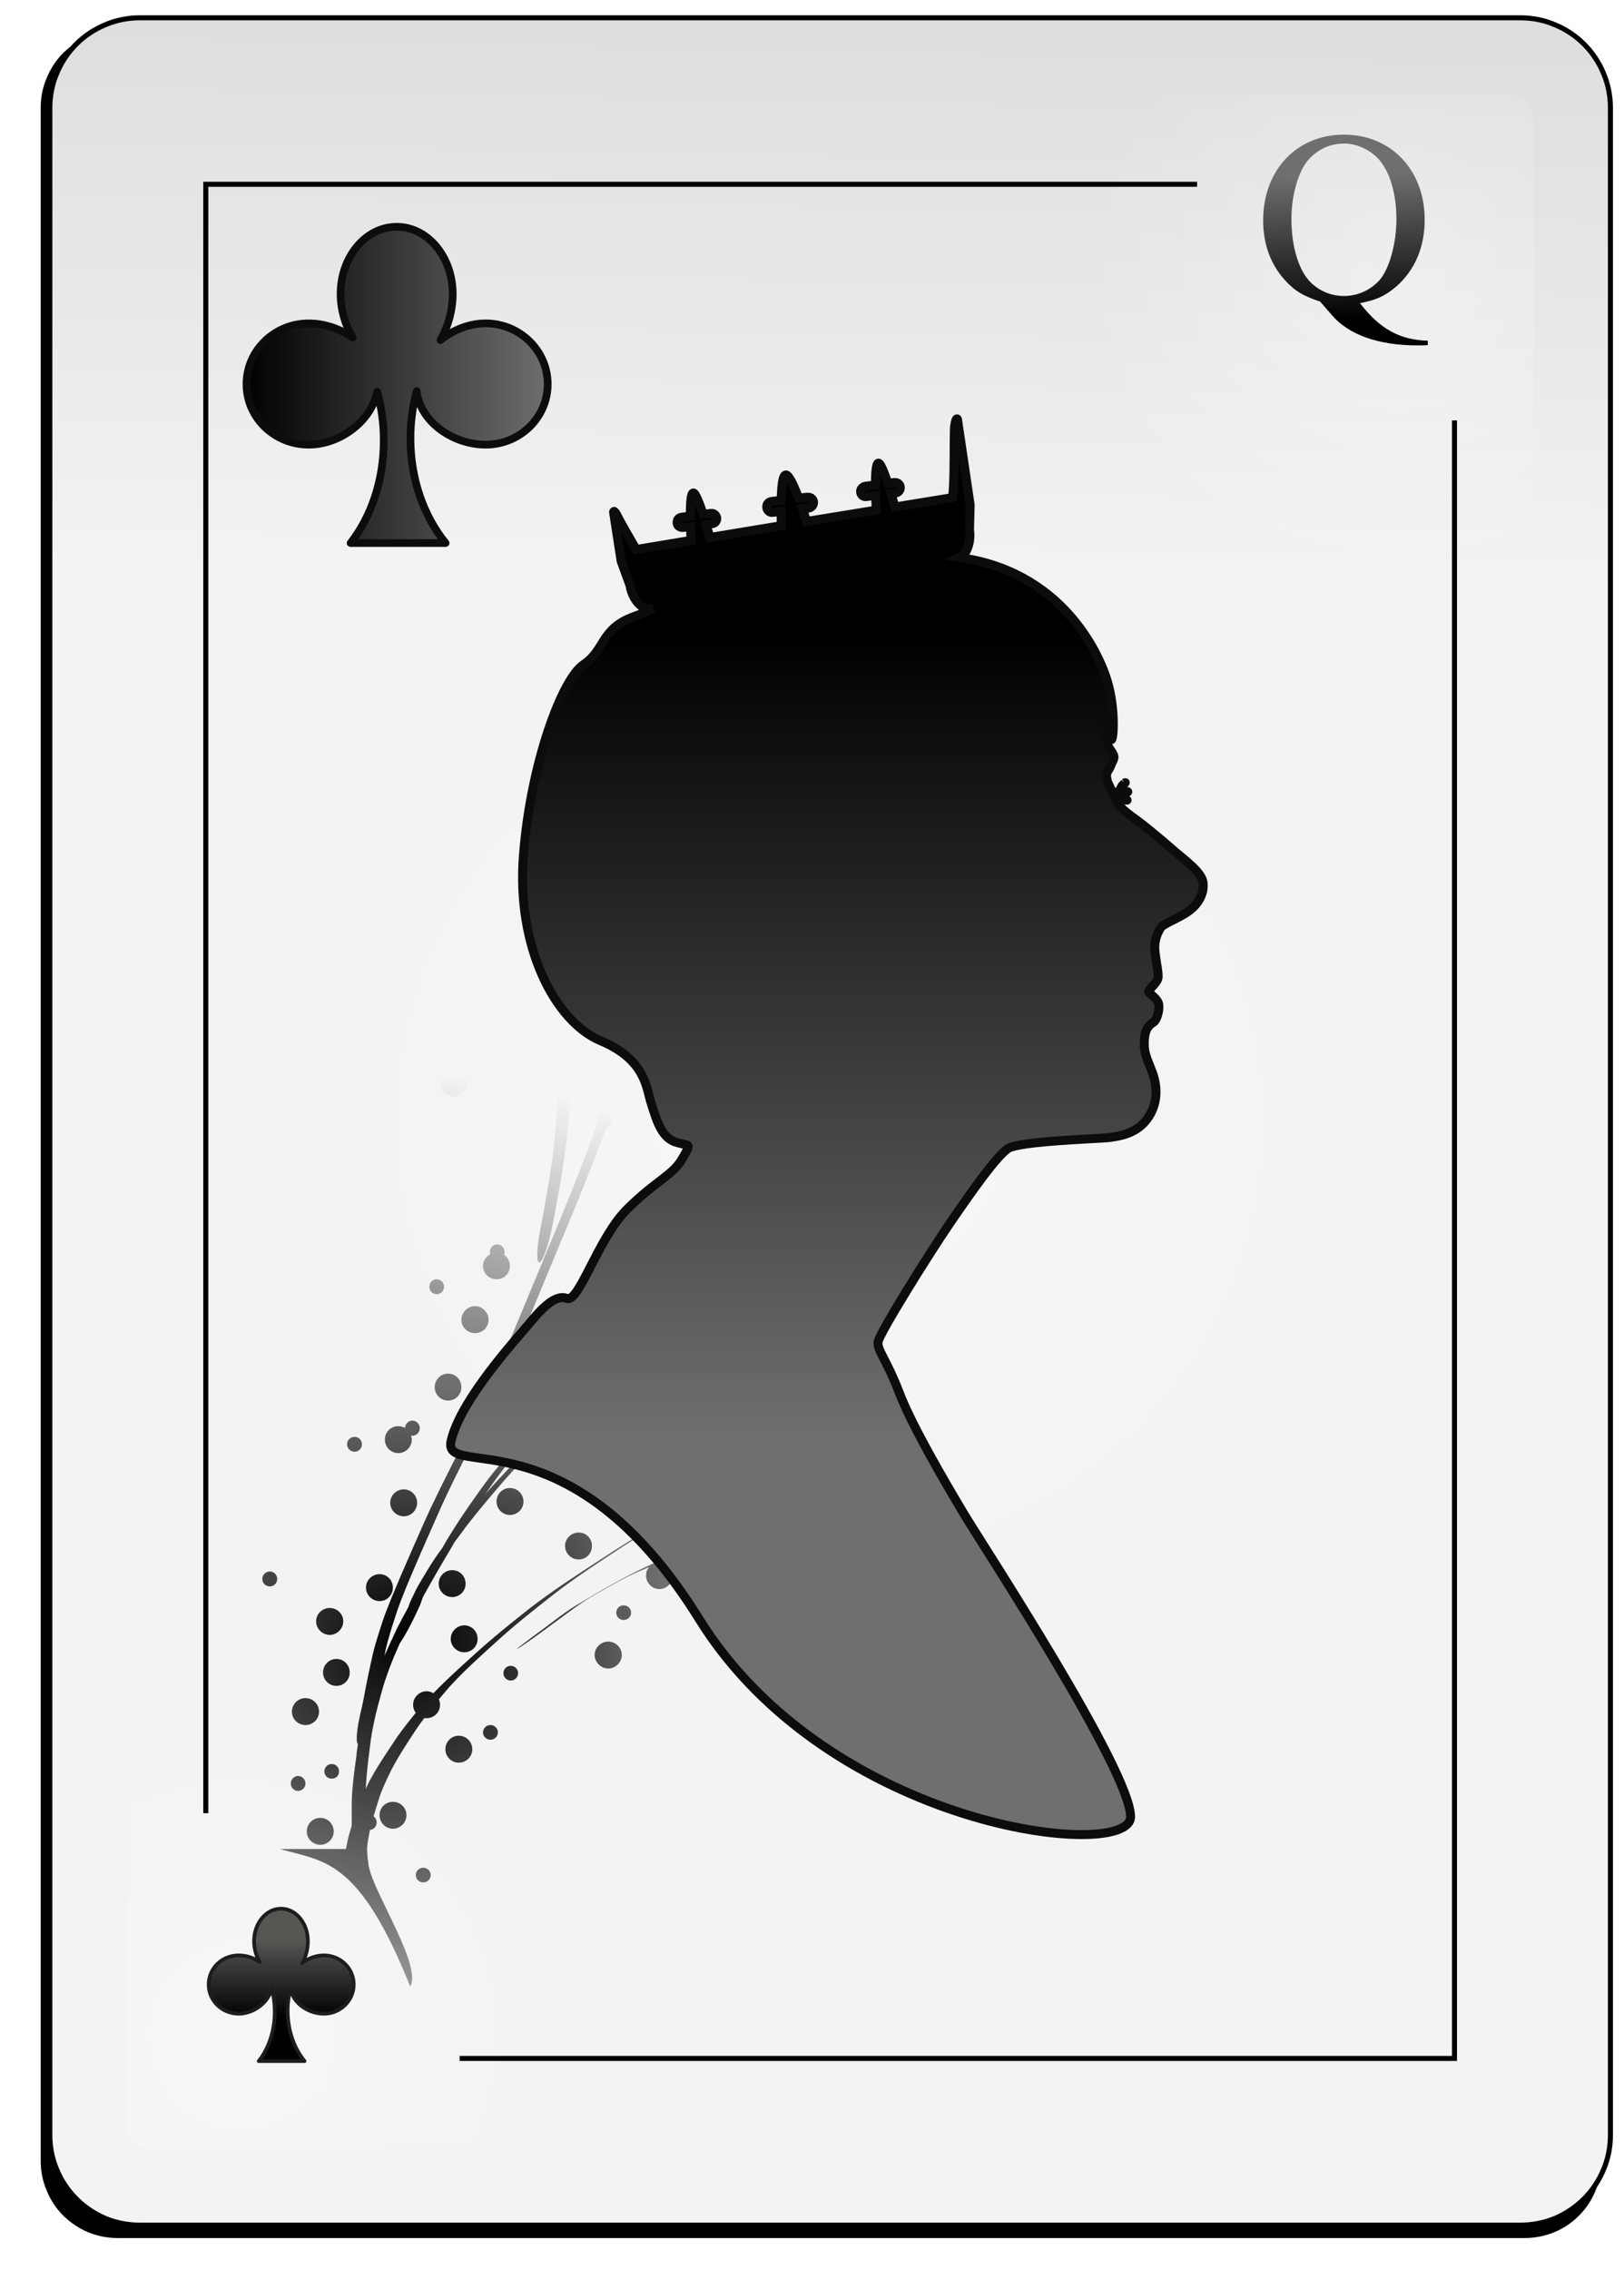 <svg xmlns="http://www.w3.org/2000/svg" viewBox="0 0 73 102" width="73" height="102">
	<defs>
		<filter x="-50%" y="-50%" width="200%" height="200%" id="flt1"> <feGaussianBlur stdDeviation="0.85" /> </filter>
		<linearGradient id="grd1" gradientUnits="userSpaceOnUse"  x1="41.807" y1="26.195" x2="43.952" y2="-90.188">
			<stop offset="0" stop-color="#f3f3f3"  />
			<stop offset="1" stop-color="#8f8f8f"  />
		</linearGradient>
		<radialGradient id="grd2" gradientUnits="userSpaceOnUse"  cx="10.86" cy="91.454" r="13.273">
			<stop offset="0" stop-color="#ffffff"  />
			<stop offset="1" stop-color="#ffffff" stop-opacity="0" />
		</radialGradient>
		<radialGradient id="grd3" gradientUnits="userSpaceOnUse"  cx="62.927" cy="12.398" r="14.287">
			<stop offset="0" stop-color="#ffffff"  />
			<stop offset="1" stop-color="#ffffff" stop-opacity="0" />
		</radialGradient>
		<radialGradient id="grd4" gradientUnits="userSpaceOnUse"  cx="37.311" cy="50.391" r="22.382">
			<stop offset="0" stop-color="#ffffff"  />
			<stop offset="1" stop-color="#ffffff" stop-opacity="0" />
		</radialGradient>
		<radialGradient id="grd5" gradientUnits="userSpaceOnUse"  cx="18.539" cy="73.646" r="25.374">
			<stop offset="0" stop-color="#000000"  />
			<stop offset="1" stop-color="#000000" stop-opacity="0" />
		</radialGradient>
		<linearGradient id="grd6" gradientUnits="userSpaceOnUse"  x1="-58.816" y1="90.668" x2="-58.816" y2="87.192">
			<stop offset="0" stop-color="#000000"  />
			<stop offset="1" stop-color="#555753"  />
		</linearGradient>
		<linearGradient id="grd7" gradientUnits="userSpaceOnUse"  x1="-863.696" y1="28.448" x2="-863.696" y2="64.677">
			<stop offset="0" stop-color="#000000"  />
			<stop offset="1" stop-color="#6f6f6f"  />
		</linearGradient>
		<linearGradient id="grd8" gradientUnits="userSpaceOnUse"  x1="10.904" y1="39.19" x2="24.794" y2="39.19">
			<stop offset="0" stop-color="#000000"  />
			<stop offset="1" stop-color="#6f6f6f"  />
		</linearGradient>
		<linearGradient id="grd9" gradientUnits="userSpaceOnUse"  x1="61.524" y1="14.319" x2="61.334" y2="7.85">
			<stop offset="0" stop-color="#000000"  />
			<stop offset="1" stop-color="#6f6f6f"  />
		</linearGradient>
	</defs>
	<style>
		tspan { white-space:pre }
		.shp0 { filter: url(#flt1);fill: #000000 } 
		.shp1 { fill: url(#grd1);stroke: #000000;stroke-width: 0.226 } 
		.shp2 { opacity: 0.31;fill: url(#grd2) } 
		.shp3 { opacity: 0.318;fill: url(#grd3) } 
		.shp4 { fill: none;stroke: #000000;stroke-width: 0.226 } 
		.shp5 { opacity: 0.325;fill: url(#grd4) } 
		.shp6 { fill: url(#grd5) } 
		.shp7 { fill: url(#grd6);stroke: #1d1d1d;stroke-linejoin:round;stroke-width: 0.166 } 
		.shp8 { fill: url(#grd7);stroke: #0c0c0c;stroke-width: 0.402 } 
		.shp9 { fill: url(#grd8);stroke: #0c0c0c;stroke-linejoin:round;stroke-width: 0.345 } 
		.shp10 { fill: url(#grd9) } 
	</style>
	<g id="-e-Club12">
		<g id="Layer">
			<path id="Layer" fill-rule="evenodd" class="shp0" d="M5.28 1.37L68.54 1.37C68.99 1.37 69.44 1.46 69.86 1.64C70.28 1.81 70.66 2.06 70.98 2.38C71.3 2.7 71.55 3.09 71.72 3.5C71.9 3.92 71.99 4.37 71.99 4.82L71.99 97.11C71.99 97.56 71.9 98.01 71.72 98.43C71.55 98.85 71.3 99.23 70.98 99.55C70.66 99.87 70.28 100.13 69.86 100.3C69.44 100.47 68.99 100.56 68.54 100.56L5.28 100.56C4.83 100.56 4.38 100.47 3.96 100.3C3.55 100.13 3.17 99.87 2.84 99.55C2.52 99.23 2.27 98.85 2.1 98.43C1.92 98.01 1.83 97.56 1.83 97.11L1.83 4.82C1.83 4.37 1.92 3.92 2.1 3.5C2.27 3.09 2.52 2.7 2.84 2.38C3.17 2.06 3.55 1.81 3.96 1.64C4.38 1.46 4.83 1.37 5.28 1.37" />
			<path id="Layer" fill-rule="evenodd" class="shp1" d="M6.29 0.8L68.34 0.8C68.87 0.8 69.4 0.9 69.89 1.11C70.38 1.31 70.83 1.61 71.2 1.98C71.58 2.36 71.88 2.81 72.08 3.3C72.29 3.79 72.39 4.32 72.39 4.85L72.39 95.93C72.39 96.46 72.29 96.99 72.08 97.48C71.88 97.97 71.58 98.42 71.2 98.8C70.83 99.17 70.38 99.47 69.89 99.68C69.4 99.88 68.87 99.98 68.34 99.98L6.29 99.98C5.76 99.98 5.23 99.88 4.74 99.68C4.25 99.47 3.8 99.17 3.43 98.8C3.05 98.42 2.75 97.97 2.55 97.48C2.34 96.99 2.24 96.46 2.24 95.93L2.24 4.85C2.24 4.32 2.34 3.79 2.55 3.3C2.75 2.81 3.05 2.36 3.43 1.98C3.8 1.61 4.25 1.31 4.74 1.11C5.23 0.9 5.76 0.8 6.29 0.8" />
			<path id="Layer" class="shp2" d="M31.39 96.52L6.55 96.52C6.44 96.52 6.32 96.5 6.22 96.45C6.12 96.41 6.02 96.35 5.94 96.27C5.86 96.19 5.8 96.1 5.76 95.99C5.72 95.89 5.69 95.78 5.69 95.67L5.69 73.09C5.69 72.98 5.72 72.87 5.76 72.77C5.8 72.66 5.86 72.57 5.94 72.49C6.02 72.41 6.12 72.35 6.22 72.31C6.32 72.26 6.44 72.24 6.55 72.24L31.39 72.24C31.5 72.24 31.61 72.26 31.71 72.31C31.82 72.35 31.91 72.41 31.99 72.49C32.07 72.57 32.13 72.66 32.18 72.77C32.22 72.87 32.24 72.98 32.24 73.09L32.24 95.67C32.24 95.78 32.22 95.89 32.18 95.99C32.13 96.1 32.07 96.19 31.99 96.27C31.91 96.35 31.82 96.41 31.71 96.45C31.61 96.5 31.5 96.52 31.39 96.52" />
			<path id="Layer" class="shp3" d="M41.4 4.26L67.9 4.26C68.03 4.26 68.17 4.29 68.29 4.34C68.42 4.39 68.53 4.47 68.63 4.56C68.73 4.66 68.8 4.78 68.86 4.9C68.91 5.03 68.93 5.16 68.93 5.3L68.93 48.5C68.93 48.63 68.91 48.77 68.86 48.89C68.8 49.02 68.73 49.13 68.63 49.23C68.53 49.33 68.42 49.4 68.29 49.45C68.17 49.51 68.03 49.53 67.9 49.53L41.4 49.53C41.26 49.53 41.13 49.51 41 49.45C40.88 49.4 40.76 49.33 40.66 49.23C40.57 49.13 40.49 49.02 40.44 48.89C40.39 48.77 40.36 48.63 40.36 48.5L40.36 5.3C40.36 5.16 40.39 5.03 40.44 4.9C40.49 4.78 40.57 4.66 40.66 4.56C40.76 4.47 40.88 4.39 41 4.34C41.13 4.29 41.26 4.26 41.4 4.26" />
			<path id="Layer" class="shp4" d="M20.66 92.49L65.38 92.49L65.38 18.89" />
			<path id="Layer" class="shp4" d="M53.81 8.28L9.25 8.28L9.25 81.47" />
			<path id="Layer" class="shp5" d="M59.69 50.39C59.69 72.28 49.67 90.03 37.3 90.03C24.94 90.03 14.92 72.28 14.92 50.39C14.92 28.5 24.94 10.76 37.3 10.76C49.67 10.76 59.69 28.5 59.69 50.39Z" />
		</g>
		<path id="Layer" fill-rule="evenodd" class="shp6" d="M18.44 89.26C18.44 89.26 18.44 89.26 18.44 89.26C18.44 89.26 18.44 89.26 18.44 89.26L18.44 89.26ZM18.44 89.26C16.13 83.49 14.57 83.65 12.58 83.08L15.55 83.08C15.57 82.98 15.59 82.88 15.61 82.78C15.66 82.53 15.73 82.28 15.81 82.04C15.81 81.71 15.81 81.38 15.81 81.05C15.82 80.33 15.92 79.62 16.02 78.91C16.03 78.73 16.06 78.55 16.09 78.37C15.99 78.29 16.01 77.75 16.27 76.69C16.32 76.47 16.36 76.25 16.4 76.04C16.49 75.54 16.6 75.04 16.71 74.54C16.83 73.95 17.03 73.38 17.21 72.81C17.45 72.12 17.74 71.46 18.02 70.79C18.37 69.98 18.73 69.16 19.09 68.35C19.58 67.26 20.13 66.19 20.67 65.12C21.36 63.81 21.97 62.46 22.55 61.1C23.25 59.45 23.93 57.79 24.62 56.13C25.37 54.37 26.08 52.58 26.75 50.78C26.8 50.67 26.84 50.55 26.88 50.44C26.87 50.4 26.86 50.36 26.86 50.32C26.86 50.19 26.92 50.08 27.02 50.03C27.62 48.35 28.16 46.65 28.68 44.95C29.34 42.8 29.89 40.62 30.33 38.42C30.78 35.87 30.89 33.27 30.86 30.68C30.8 28.57 30.58 26.47 30.33 24.37C30.23 24.46 30.09 24.52 29.94 24.52C29.61 24.52 29.34 24.25 29.34 23.92C29.34 23.58 29.61 23.31 29.94 23.31C30.04 23.31 30.14 23.34 30.22 23.38L30.15 22.81C30.05 22.07 29.95 21.33 29.84 20.59C29.79 20.7 29.67 20.77 29.55 20.77C29.36 20.77 29.22 20.62 29.22 20.44C29.22 20.25 29.36 20.1 29.55 20.1C29.64 20.1 29.72 20.13 29.78 20.19C29.68 19.5 29.57 18.8 29.46 18.1C29.29 17.03 29.32 16.39 29.44 16.22C29.34 16.12 29.28 15.97 29.28 15.81C29.28 15.47 29.55 15.21 29.88 15.21C30.21 15.21 30.49 15.47 30.49 15.81C30.49 16.14 30.21 16.41 29.88 16.41C29.81 16.41 29.75 16.4 29.69 16.38C29.81 16.62 29.93 17.07 30.04 17.77C30.29 19.34 30.52 20.91 30.72 22.48C31.04 25.09 31.35 27.71 31.43 30.35C31.45 32.94 31.35 35.54 30.91 38.09C30.48 40.29 29.92 42.46 29.26 44.61C28.7 46.46 28.12 48.3 27.46 50.12C27.5 50.17 27.53 50.24 27.53 50.32C27.53 50.47 27.42 50.6 27.27 50.64C26.62 52.37 25.93 54.09 25.21 55.79C24.52 57.45 23.84 59.11 23.14 60.76C22.56 62.12 21.95 63.47 21.27 64.77C20.73 65.84 20.18 66.91 19.7 68C19.34 68.82 18.98 69.62 18.63 70.44C18.35 71.1 18.06 71.77 17.83 72.45C17.64 73.03 17.45 73.6 17.32 74.19C17.31 74.26 17.3 74.33 17.28 74.4C17.47 73.98 17.66 73.56 17.86 73.14C18.02 72.83 18.18 72.52 18.35 72.22C18.35 72.21 18.35 72.2 18.36 72.2C18.43 71.95 18.57 71.72 18.67 71.49C18.84 71.14 19.06 70.82 19.25 70.49C19.44 70.17 19.65 69.87 19.87 69.57C20.44 68.57 21.1 67.62 21.78 66.68C22.3 65.96 22.91 65.31 23.54 64.67C23.56 64.52 23.67 64.41 23.81 64.38L24.33 63.87C25.33 62.92 26.37 62.01 27.38 61.07C28.56 59.96 29.71 58.81 30.85 57.65C32.16 56.34 33.36 54.94 34.47 53.46C35.72 51.75 36.76 49.91 37.77 48.05C38.11 47.45 38.42 46.84 38.71 46.22L38.59 46.24C38.26 46.24 37.99 45.96 37.99 45.63C37.99 45.29 38.26 45.03 38.59 45.03C38.81 45.03 39.01 45.15 39.11 45.33C39.6 44.22 40.04 43.09 40.42 41.94L40.49 41.7C40.45 41.43 40.43 41.04 40.45 40.49C40.48 39.55 40.5 38.61 40.47 37.67C40.42 35.99 40.31 34.3 40.08 32.63C39.9 31.49 39.72 30.35 39.39 29.24C39.22 28.68 39.07 28.11 38.82 27.58C38.73 27.43 38.68 27.26 38.55 27.15C36.62 25.46 37.26 25.07 39.17 26.78C39.3 26.9 39.35 27.08 39.44 27.22C39.69 27.76 39.84 28.32 40 28.89C40.33 30 40.5 31.14 40.68 32.29C40.9 33.96 41 35.64 41.06 37.33C41.08 38.04 41.07 38.75 41.05 39.46C41.37 37.97 41.6 36.46 41.79 34.95C41.85 34.28 41.87 33.61 41.89 32.94C41.82 32.97 41.75 32.99 41.68 32.99C41.35 32.99 41.07 32.71 41.07 32.38C41.07 32.04 41.35 31.78 41.68 31.78C41.76 31.78 41.84 31.8 41.91 31.83C41.92 30.79 41.89 29.75 41.86 28.72C41.62 28.64 41.44 28.42 41.44 28.15C41.44 27.89 41.6 27.67 41.83 27.59C41.82 27.48 41.82 27.37 41.81 27.26C41.8 26.84 41.79 26.43 41.77 26.01C41.68 23.67 42.26 23.33 42.34 25.68C42.36 26.09 42.37 26.51 42.39 26.93C42.39 27.17 42.4 27.42 42.41 27.67C42.55 27.78 42.65 27.95 42.65 28.15C42.65 28.33 42.57 28.49 42.44 28.6C42.5 30.61 42.52 32.62 42.37 34.62C42.07 36.98 41.69 39.33 41 41.61C40.3 43.72 39.44 45.77 38.35 47.72C37.34 49.57 36.31 51.42 35.06 53.12C33.95 54.6 32.76 56.01 31.45 57.31C30.31 58.47 29.15 59.61 27.97 60.72C26.97 61.66 25.93 62.58 24.93 63.52C24.63 63.82 24.32 64.12 24.03 64.43C24.1 64.47 24.16 64.54 24.18 64.63C24.94 63.86 25.75 63.13 26.55 62.4L29.36 59.91C30.34 59.02 31.34 58.15 32.34 57.27C33.46 56.3 34.56 55.29 35.63 54.26C36.85 53.1 38.04 51.92 39.22 50.72C40.47 49.46 41.65 48.14 42.8 46.79C43.67 45.74 44.51 44.66 45.32 43.57C45.31 43.53 45.31 43.49 45.31 43.45C45.31 43.14 45.55 42.89 45.85 42.86L46.46 42.02C47.54 40.53 48.52 38.97 49.44 37.38C49.41 37.4 49.37 37.41 49.33 37.41C49.15 37.41 49 37.26 49 37.07C49 36.89 49.15 36.73 49.33 36.73C49.49 36.73 49.62 36.85 49.65 37C49.74 36.85 49.83 36.71 49.92 36.56C50.99 34.55 52.02 32.5 52.71 30.32C53.23 28.42 53.52 26.47 53.83 24.53C54.2 22.2 54.78 21.86 54.41 24.19C54.1 26.13 53.8 28.09 53.29 29.99C52.61 32.17 51.58 34.22 50.5 36.22C49.45 38.1 48.31 39.93 47.05 41.68C46.75 42.09 46.45 42.49 46.15 42.9C46.37 42.99 46.52 43.2 46.52 43.45C46.52 43.78 46.25 44.06 45.91 44.06C45.73 44.06 45.56 43.97 45.45 43.84C44.78 44.72 44.09 45.6 43.38 46.45C42.24 47.8 41.06 49.12 39.81 50.38C39.24 50.96 38.66 51.53 38.09 52.1C38.26 51.94 38.56 51.67 39.02 51.28C40.12 50.34 41.24 49.41 42.39 48.53C43.48 47.72 44.58 46.93 45.8 46.33C45.9 46.13 46.1 46 46.34 46C46.39 46 46.44 46 46.49 46.01C46.68 45.94 46.86 45.89 47.07 45.88C49.49 45.72 49.03 46.04 46.79 46.21C46.88 46.31 46.94 46.45 46.94 46.6C46.94 46.93 46.67 47.2 46.34 47.2C46 47.2 45.73 46.93 45.73 46.6C45.73 46.53 45.75 46.48 45.77 46.42L45.26 46.64C44.86 46.8 43.82 47.57 42.99 48.19C41.84 49.07 40.71 50 39.61 50.94C38.47 51.91 37.81 52.41 37.93 52.27C37.36 52.82 36.8 53.37 36.23 53.91C35.15 54.94 34.06 55.95 32.94 56.93C31.95 57.8 30.94 58.67 29.96 59.56C29.03 60.4 28.09 61.23 27.16 62.05C26.29 62.83 25.43 63.62 24.62 64.46C23.9 65.19 23.17 65.93 22.5 66.71C21.98 67.32 21.45 67.94 20.96 68.58L20.44 69.28C20.41 69.33 20.38 69.37 20.36 69.42C19.9 70.19 19.45 70.96 19.02 71.74L18.98 71.84C18.94 71.96 18.9 72.09 18.84 72.21C18.49 72.98 18.19 73.52 17.97 73.84C17.65 74.55 17.36 75.28 17.15 76.04C16.92 76.87 16.71 77.7 16.62 78.56C16.54 79.17 16.47 79.77 16.44 80.38L16.58 80.08C16.9 79.47 17.29 78.89 17.67 78.32C17.98 77.84 18.33 77.4 18.69 76.96C18.61 76.86 18.57 76.74 18.57 76.6C18.57 76.27 18.84 75.99 19.18 75.99C19.29 75.99 19.39 76.03 19.48 76.08C20.06 75.48 20.68 74.92 21.3 74.36C22.11 73.62 22.97 72.93 23.83 72.25C24.87 71.45 25.97 70.74 27.06 70.03C28.31 69.21 29.59 68.44 30.87 67.67L31.17 67.5C30.91 67.43 30.73 67.2 30.73 66.92C30.73 66.59 31 66.31 31.34 66.31C31.67 66.31 31.94 66.59 31.94 66.92C31.94 67.26 31.67 67.52 31.34 67.52C31.29 67.52 31.23 67.52 31.19 67.51C30.13 68.14 29.09 68.79 28.06 69.45C26.96 70.17 25.87 70.87 24.85 71.67C23.98 72.35 23.12 73.03 22.31 73.77C21.58 74.43 20.84 75.09 20.18 75.82L19.73 76.35C19.76 76.43 19.78 76.51 19.78 76.6C19.78 76.94 19.51 77.2 19.18 77.2C19.14 77.2 19.1 77.2 19.07 77.2C18.94 77.37 18.81 77.55 18.69 77.73C18.31 78.31 17.93 78.88 17.61 79.49C17.38 79.96 17.15 80.42 17 80.93C16.93 81.16 16.86 81.39 16.79 81.61C16.88 81.67 16.93 81.78 16.93 81.89C16.93 82.06 16.8 82.21 16.63 82.22C16.58 82.52 16.5 82.82 16.5 83.13C16.52 83.3 16.51 83.48 16.55 83.65C16.56 83.75 16.57 83.86 16.6 83.95C16.87 85.16 18.97 88.35 18.44 89.26ZM18.69 84.25C18.69 84.07 18.84 83.92 19.03 83.92C19.21 83.92 19.36 84.07 19.36 84.25C19.36 84.44 19.21 84.58 19.03 84.58C18.84 84.58 18.69 84.44 18.69 84.25ZM13.79 82.29C13.79 81.95 14.06 81.68 14.4 81.68C14.73 81.68 15 81.95 15 82.29C15 82.62 14.73 82.89 14.4 82.89C14.06 82.89 13.79 82.62 13.79 82.29ZM17.06 81.56C17.06 81.22 17.33 80.96 17.66 80.96C18 80.96 18.27 81.22 18.27 81.56C18.27 81.89 18 82.17 17.66 82.17C17.33 82.17 17.06 81.89 17.06 81.56ZM13.07 80.14C13.07 79.95 13.22 79.8 13.4 79.8C13.58 79.8 13.73 79.95 13.73 80.14C13.73 80.32 13.58 80.47 13.4 80.47C13.22 80.47 13.07 80.32 13.07 80.14ZM14.58 79.59C14.58 79.41 14.73 79.26 14.91 79.26C15.1 79.26 15.24 79.41 15.24 79.59C15.24 79.78 15.1 79.92 14.91 79.92C14.73 79.92 14.58 79.78 14.58 79.59ZM20.02 78.6C20.02 78.26 20.29 77.99 20.62 77.99C20.96 77.99 21.23 78.26 21.23 78.6C21.23 78.93 20.96 79.2 20.62 79.2C20.29 79.2 20.02 78.93 20.02 78.6ZM21.71 77.84C21.71 77.66 21.86 77.51 22.05 77.51C22.23 77.51 22.38 77.66 22.38 77.84C22.38 78.02 22.23 78.17 22.05 78.17C21.86 78.17 21.71 78.02 21.71 77.84ZM13.12 76.91C13.12 76.57 13.4 76.3 13.73 76.3C14.07 76.3 14.34 76.57 14.34 76.91C14.34 77.24 14.07 77.51 13.73 77.51C13.4 77.51 13.12 77.24 13.12 76.91ZM14.52 75.15C14.52 74.81 14.79 74.54 15.12 74.54C15.46 74.54 15.72 74.81 15.72 75.15C15.72 75.48 15.46 75.75 15.12 75.75C14.79 75.75 14.52 75.48 14.52 75.15ZM22.63 75.18C22.63 75 22.77 74.85 22.96 74.85C23.14 74.85 23.29 75 23.29 75.18C23.29 75.36 23.14 75.51 22.96 75.51C22.77 75.51 22.63 75.36 22.63 75.18ZM26.73 74.36C26.73 74.03 27.01 73.76 27.34 73.76C27.67 73.76 27.95 74.03 27.95 74.36C27.95 74.69 27.67 74.97 27.34 74.97C27.01 74.97 26.73 74.69 26.73 74.36ZM20.26 73.64C20.26 73.31 20.54 73.03 20.87 73.03C21.21 73.03 21.47 73.31 21.47 73.64C21.47 73.97 21.21 74.24 20.87 74.24C20.54 74.24 20.26 73.97 20.26 73.64ZM23.24 74.09C23.22 74.09 23.59 73.8 24.46 73.16C24.93 72.81 25.39 72.44 25.9 72.13C27.02 71.47 28.13 70.8 29.32 70.27C30.17 69.89 31.02 69.5 31.89 69.17C32.49 68.93 33.09 68.68 33.7 68.45L34.49 68.15C36.87 67.24 36.25 67.6 33.87 68.51L33.09 68.8C32.48 69.04 31.88 69.28 31.27 69.52C30.73 69.73 30.2 69.96 29.67 70.2C29.99 70.22 30.25 70.47 30.25 70.79C30.25 71.12 29.97 71.4 29.64 71.4C29.31 71.4 29.04 71.12 29.04 70.79C29.04 70.64 29.09 70.51 29.18 70.41L28.71 70.61C28.04 70.88 26.72 71.67 26.51 71.79C26 72.1 25.54 72.46 25.06 72.81C23.95 73.63 23.27 74.1 23.24 74.09L23.24 74.09ZM14.21 72.85C14.21 72.51 14.49 72.25 14.82 72.25C15.15 72.25 15.43 72.51 15.43 72.85C15.43 73.18 15.15 73.46 14.82 73.46C14.49 73.46 14.21 73.18 14.21 72.85ZM27.7 72.46C27.7 72.28 27.85 72.13 28.03 72.13C28.22 72.13 28.37 72.28 28.37 72.46C28.37 72.64 28.22 72.79 28.03 72.79C27.85 72.79 27.7 72.64 27.7 72.46ZM16.45 71.33C16.45 71 16.73 70.73 17.06 70.73C17.4 70.73 17.66 71 17.66 71.33C17.66 71.67 17.4 71.94 17.06 71.94C16.73 71.94 16.45 71.67 16.45 71.33ZM19.72 71.16C19.72 70.82 19.99 70.55 20.33 70.55C20.66 70.55 20.93 70.82 20.93 71.16C20.93 71.49 20.66 71.76 20.33 71.76C19.99 71.76 19.72 71.49 19.72 71.16ZM11.79 70.95C11.79 70.76 11.94 70.61 12.13 70.61C12.31 70.61 12.46 70.76 12.46 70.95C12.46 71.13 12.31 71.28 12.13 71.28C11.94 71.28 11.79 71.13 11.79 70.95ZM32.91 69.79C32.91 69.61 33.05 69.46 33.24 69.46C33.42 69.46 33.57 69.61 33.57 69.79C33.57 69.98 33.42 70.13 33.24 70.13C33.05 70.13 32.91 69.98 32.91 69.79ZM25.4 69.46C25.4 69.13 25.68 68.86 26.01 68.86C26.35 68.86 26.61 69.13 26.61 69.46C26.61 69.8 26.35 70.07 26.01 70.07C25.68 70.07 25.4 69.8 25.4 69.46ZM36.69 69.52C36.5 69.52 36.36 69.38 36.36 69.19C36.36 69.13 36.37 69.07 36.4 69.02C36.35 69.03 36.3 69.04 36.24 69.04C35.9 69.04 35.63 68.77 35.63 68.44C35.63 68.1 35.9 67.83 36.24 67.83C36.57 67.83 36.84 68.1 36.84 68.44C36.84 68.6 36.77 68.75 36.66 68.86L36.69 68.86C36.87 68.86 37.02 69.01 37.02 69.19C37.02 69.38 36.87 69.52 36.69 69.52L36.69 69.52ZM38.17 67.52C38.17 67.19 38.44 66.92 38.77 66.92C39.11 66.92 39.38 67.19 39.38 67.52C39.38 67.86 39.11 68.13 38.77 68.13C38.44 68.13 38.17 67.86 38.17 67.52ZM17.54 67.52C17.54 67.19 17.82 66.92 18.15 66.92C18.48 66.92 18.75 67.19 18.75 67.52C18.75 67.86 18.48 68.13 18.15 68.13C17.82 68.13 17.54 67.86 17.54 67.52ZM22.32 67.47C22.32 67.13 22.59 66.86 22.92 66.86C23.26 66.86 23.53 67.13 23.53 67.47C23.53 67.8 23.26 68.07 22.92 68.07C22.59 68.07 22.32 67.8 22.32 67.47ZM39.98 67.68C39.98 67.5 40.13 67.35 40.31 67.35C40.5 67.35 40.65 67.5 40.65 67.68C40.65 67.86 40.5 68.01 40.31 68.01C40.13 68.01 39.98 67.86 39.98 67.68ZM26.98 67.26C26.98 67.07 27.13 66.92 27.31 66.92C27.5 66.92 27.65 67.07 27.65 67.26C27.65 67.44 27.5 67.59 27.31 67.59C27.13 67.59 26.98 67.44 26.98 67.26ZM21.78 67.19C21.78 67.19 21.78 67.19 21.78 67.19C21.78 67.19 21.78 67.19 21.78 67.19L21.78 67.19ZM21.78 67.19C21.81 67.15 21.85 67.11 21.88 67.06C22.49 66.36 23.14 65.7 23.78 65.04C23.7 65.01 23.62 64.96 23.58 64.89C23.15 65.35 22.75 65.83 22.38 66.34C22.17 66.62 21.98 66.9 21.78 67.19ZM33.28 66.28C33.29 66.28 33.3 66.27 33.3 66.27C33.3 66.27 33.29 66.28 33.28 66.28L33.28 66.28ZM33.3 66.27C34.28 65.71 35.25 65.16 36.23 64.61C36.35 64.55 36.54 64.44 36.7 64.35C36.47 64.27 36.29 64.04 36.29 63.78C36.29 63.44 36.57 63.17 36.9 63.17C37.23 63.17 37.5 63.44 37.5 63.78C37.5 63.82 37.5 63.87 37.49 63.91L39.56 62.74C38.87 63.14 38.17 63.54 37.48 63.93C37.41 64.19 37.18 64.38 36.9 64.38C36.84 64.38 36.78 64.37 36.73 64.36C36.24 64.63 35.74 64.91 35.24 65.18C34.54 65.57 33.88 65.94 33.3 66.27ZM40.71 65.86C40.71 65.68 40.86 65.53 41.04 65.53C41.23 65.53 41.38 65.68 41.38 65.86C41.38 66.05 41.23 66.19 41.04 66.19C40.86 66.19 40.71 66.05 40.71 65.86ZM17.9 65.29C17.57 65.29 17.3 65.02 17.3 64.68C17.3 64.35 17.57 64.08 17.9 64.08C18.01 64.08 18.12 64.11 18.21 64.16C18.21 63.98 18.36 63.83 18.54 63.83C18.72 63.83 18.87 63.99 18.87 64.17C18.87 64.36 18.72 64.51 18.54 64.51C18.52 64.51 18.5 64.5 18.48 64.5C18.49 64.56 18.51 64.62 18.51 64.68C18.51 65.02 18.24 65.29 17.9 65.29ZM15.6 64.89C15.6 64.71 15.75 64.56 15.94 64.56C16.12 64.56 16.27 64.71 16.27 64.89C16.27 65.08 16.12 65.23 15.94 65.23C15.75 65.23 15.6 65.08 15.6 64.89ZM19.54 62.33C19.54 61.99 19.81 61.72 20.14 61.72C20.48 61.72 20.74 61.99 20.74 62.33C20.74 62.66 20.48 62.93 20.14 62.93C19.81 62.93 19.54 62.66 19.54 62.33ZM45.37 62.48C45.37 62.29 45.52 62.14 45.7 62.14C45.89 62.14 46.03 62.29 46.03 62.48C46.03 62.66 45.89 62.81 45.7 62.81C45.52 62.81 45.37 62.66 45.37 62.48ZM39.8 62.6L39.82 62.59C39.81 62.6 39.81 62.6 39.8 62.6L39.8 62.6ZM39.82 62.59C41.3 61.73 42.7 60.75 44.07 59.72C45.12 58.91 46.12 58.04 47.07 57.14C47.08 57.13 47.08 57.11 47.08 57.1C46.6 57.52 46.1 57.9 45.6 58.3C43.7 59.82 43.09 60.17 45 58.64C45.55 58.21 46.1 57.78 46.63 57.32C47.35 56.7 48.08 56.06 48.79 55.43C50.06 54.07 51.17 52.58 52.22 51.05C53.47 49.28 54.39 47.32 55.14 45.29C55.93 43.08 56.25 40.76 56.42 38.44C56.63 36.36 56.45 34.29 56.19 32.22C55.7 28.37 56.65 27.82 57.14 31.68C57.41 33.74 57.59 35.81 57.38 37.89C57.23 39.91 56.97 41.91 56.39 43.85C56.5 43.75 56.64 43.69 56.8 43.69C57.14 43.69 57.4 43.96 57.4 44.3C57.4 44.63 57.14 44.91 56.8 44.91C56.51 44.91 56.26 44.69 56.21 44.42C56.17 44.52 56.15 44.63 56.11 44.73C55.36 46.76 54.44 48.71 53.19 50.49C52.49 51.5 51.77 52.5 51 53.45C51.55 52.94 52.11 52.44 52.65 51.92L53.33 51.23C53.38 51.08 53.49 50.97 53.63 50.9C54.08 50.41 54.5 49.9 54.87 49.34C55.44 48.5 56 47.66 56.55 46.8C57.09 45.95 57.63 45.09 58.15 44.23C58.6 43.48 59.05 42.73 59.45 41.96C59.67 41.49 59.91 41.03 60.07 40.53C60.14 40.34 60.19 40.15 60.28 39.97C60.51 39.51 60.71 39.15 60.89 38.85C60.69 38.76 60.55 38.55 60.55 38.31C60.55 37.99 60.8 37.73 61.12 37.71C61.03 37.65 60.97 37.55 60.97 37.43C60.97 37.25 61.12 37.1 61.31 37.1C61.49 37.1 61.64 37.25 61.64 37.43C61.64 37.59 61.53 37.71 61.39 37.75C61.61 37.84 61.76 38.06 61.76 38.31C61.76 38.61 61.54 38.86 61.25 38.9C61.16 39.1 61.04 39.34 60.9 39.61C60.81 39.79 60.76 39.98 60.69 40.17C60.53 40.67 60.29 41.13 60.07 41.6L59.83 42.05C59.94 41.94 60.08 41.88 60.25 41.88C60.58 41.88 60.85 42.15 60.85 42.48C60.85 42.82 60.58 43.09 60.25 43.09C59.91 43.09 59.64 42.82 59.64 42.48C59.64 42.44 59.65 42.4 59.66 42.36C59.37 42.87 59.06 43.37 58.76 43.87C58.24 44.74 57.7 45.59 57.16 46.45C56.61 47.3 56.04 48.15 55.47 48.99C55.04 49.66 54.52 50.26 53.97 50.84C54.27 50.87 54.5 51.13 54.5 51.44C54.5 51.77 54.23 52.04 53.9 52.04C53.59 52.04 53.34 51.82 53.3 51.52L53.25 51.57C52.3 52.48 51.33 53.35 50.35 54.23L50.3 54.27C49.99 54.63 49.66 54.98 49.33 55.32C48.87 55.79 48.4 56.24 47.92 56.69C48.13 56.79 48.27 57 48.27 57.24C48.27 57.58 48 57.85 47.67 57.85C47.41 57.85 47.19 57.68 47.1 57.45C46.44 58.04 45.76 58.6 45.05 59.15C43.66 60.2 42.22 61.2 40.7 62.08L39.82 62.59ZM36.12 62.12C36.12 61.93 36.26 61.78 36.45 61.78C36.63 61.78 36.78 61.93 36.78 62.12C36.78 62.3 36.63 62.45 36.45 62.45C36.26 62.45 36.12 62.3 36.12 62.12ZM42.5 62.2L42.44 62.2C42.25 62.2 42.1 62.05 42.1 61.87C42.1 61.68 42.25 61.54 42.44 61.54C42.62 61.54 42.77 61.68 42.77 61.87C42.77 62.03 42.65 62.17 42.5 62.2ZM28.49 61.42C28.49 61.08 28.76 60.81 29.09 60.81C29.43 60.81 29.7 61.08 29.7 61.42C29.7 61.75 29.43 62.02 29.09 62.02C28.76 62.02 28.49 61.75 28.49 61.42ZM30.61 61.51C30.61 61.32 30.76 61.18 30.94 61.18C31.12 61.18 31.27 61.32 31.27 61.51C31.27 61.69 31.12 61.84 30.94 61.84C30.76 61.84 30.61 61.69 30.61 61.51ZM39.38 59.99C39.38 59.81 39.53 59.66 39.71 59.66C39.9 59.66 40.05 59.81 40.05 59.99C40.05 60.18 39.9 60.33 39.71 60.33C39.53 60.33 39.38 60.18 39.38 59.99ZM42.1 59.54C42.1 59.21 42.37 58.93 42.7 58.93C43.04 58.93 43.31 59.21 43.31 59.54C43.31 59.88 43.04 60.15 42.7 60.15C42.37 60.15 42.1 59.88 42.1 59.54ZM20.74 59.3C20.74 58.97 21.02 58.69 21.35 58.69C21.69 58.69 21.96 58.97 21.96 59.3C21.96 59.64 21.69 59.9 21.35 59.9C21.02 59.9 20.74 59.64 20.74 59.3ZM49.66 58.97C49.66 58.79 49.81 58.64 49.99 58.64C50.18 58.64 50.33 58.79 50.33 58.97C50.33 59.15 50.18 59.3 49.99 59.3C49.81 59.3 49.66 59.15 49.66 58.97ZM28.07 58.57C28.07 58.24 28.34 57.97 28.67 57.97C29 57.97 29.28 58.24 29.28 58.57C29.28 58.91 29 59.18 28.67 59.18C28.34 59.18 28.07 58.91 28.07 58.57ZM19.3 57.82C19.3 57.63 19.44 57.48 19.63 57.48C19.81 57.48 19.96 57.63 19.96 57.82C19.96 58 19.81 58.15 19.63 58.15C19.44 58.15 19.3 58 19.3 57.82ZM43.43 57.48C43.43 57.15 43.7 56.88 44.03 56.88C44.37 56.88 44.64 57.15 44.64 57.48C44.64 57.82 44.37 58.09 44.03 58.09C43.7 58.09 43.43 57.82 43.43 57.48ZM22.32 57.48C21.99 57.48 21.71 57.22 21.71 56.88C21.71 56.65 21.85 56.46 22.04 56.35C22.03 56.32 22.02 56.29 22.02 56.25C22.02 56.06 22.17 55.91 22.35 55.91C22.53 55.91 22.68 56.06 22.68 56.25C22.68 56.3 22.68 56.34 22.66 56.38C22.82 56.49 22.92 56.67 22.92 56.88C22.92 57.22 22.66 57.48 22.32 57.48L22.32 57.48ZM34.78 56.34C34.78 56.01 35.05 55.73 35.39 55.73C35.72 55.73 35.99 56.01 35.99 56.34C35.99 56.67 35.72 56.94 35.39 56.94C35.05 56.94 34.78 56.67 34.78 56.34ZM24.24 56.72C24.12 56.73 24.1 56.22 24.31 55.12C24.55 53.85 24.78 52.58 24.92 51.3C25.07 49.72 25.17 48.13 25.11 46.55C25.05 45.36 24.97 44.18 24.77 43C24.64 42.21 24.51 41.42 24.31 40.64C24.22 40.34 24.16 40.04 24.03 39.75C22.94 37.44 23.6 37.06 24.65 39.39C24.78 39.68 24.84 39.99 24.93 40.29C25.13 41.07 25.25 41.86 25.38 42.65C25.58 43.83 25.65 45.01 25.71 46.2C25.77 47.79 25.66 49.38 25.5 50.96C25.36 52.24 25.13 53.51 24.89 54.78C24.66 56.03 24.38 56.71 24.24 56.72L24.24 56.72ZM36.84 56.37C36.84 56.18 36.98 56.04 37.17 56.04C37.35 56.04 37.5 56.18 37.5 56.37C37.5 56.55 37.35 56.7 37.17 56.7C36.98 56.7 36.84 56.55 36.84 56.37ZM26.92 56.13C26.92 55.94 27.07 55.79 27.25 55.79C27.43 55.79 27.58 55.94 27.58 56.13C27.58 56.31 27.43 56.46 27.25 56.46C27.07 56.46 26.92 56.31 26.92 56.13ZM30.61 54.76C30.61 54.43 30.88 54.16 31.22 54.16C31.55 54.16 31.82 54.43 31.82 54.76C31.82 55.1 31.55 55.37 31.22 55.37C30.88 55.37 30.61 55.1 30.61 54.76ZM47.48 54.28C47.48 53.95 47.76 53.67 48.09 53.67C48.43 53.67 48.69 53.95 48.69 54.28C48.69 54.62 48.43 54.88 48.09 54.88C47.76 54.88 47.48 54.62 47.48 54.28ZM54.56 53.16C54.56 52.97 54.71 52.83 54.89 52.83C55.08 52.83 55.23 52.97 55.23 53.16C55.23 53.34 55.08 53.49 54.89 53.49C54.71 53.49 54.56 53.34 54.56 53.16ZM42.77 50.05C42.77 49.71 43.04 49.44 43.37 49.44C43.7 49.44 43.98 49.71 43.98 50.05C43.98 50.38 43.7 50.65 43.37 50.65C43.04 50.65 42.77 50.38 42.77 50.05ZM49.48 49.35C49.48 49.16 49.63 49.01 49.81 49.01C49.99 49.01 50.15 49.16 50.15 49.35C50.15 49.53 49.99 49.68 49.81 49.68C49.63 49.68 49.48 49.53 49.48 49.35ZM19.78 48.65C19.78 48.32 20.05 48.05 20.38 48.05C20.72 48.05 20.99 48.32 20.99 48.65C20.99 48.99 20.72 49.26 20.38 49.26C20.05 49.26 19.78 48.99 19.78 48.65ZM35.69 49.01C35.36 49.01 35.08 48.75 35.08 48.41C35.08 48.08 35.36 47.81 35.69 47.81C36.02 47.81 36.29 48.08 36.29 48.41C36.29 48.75 36.02 49.01 35.69 49.01ZM58.68 47.96C58.68 47.78 58.82 47.63 59.01 47.63C59.19 47.63 59.34 47.78 59.34 47.96C59.34 48.14 59.19 48.29 59.01 48.29C58.82 48.29 58.68 48.14 58.68 47.96ZM57.64 47.2C57.64 46.87 57.92 46.6 58.25 46.6C58.59 46.6 58.86 46.87 58.86 47.2C58.86 47.54 58.59 47.81 58.25 47.81C57.92 47.81 57.64 47.54 57.64 47.2ZM38.84 47.02C38.84 46.69 39.1 46.41 39.44 46.41C39.77 46.41 40.05 46.69 40.05 47.02C40.05 47.35 39.77 47.63 39.44 47.63C39.1 47.63 38.84 47.35 38.84 47.02ZM28.85 46.36C28.85 46.02 29.12 45.75 29.46 45.75C29.79 45.75 30.06 46.02 30.06 46.36C30.06 46.69 29.79 46.96 29.46 46.96C29.12 46.96 28.85 46.69 28.85 46.36ZM22.8 44.02C22.8 43.84 22.95 43.69 23.13 43.69C23.32 43.69 23.47 43.84 23.47 44.02C23.47 44.21 23.32 44.36 23.13 44.36C22.95 44.36 22.8 44.21 22.8 44.02ZM26.01 43.63C26.01 43.3 26.28 43.03 26.61 43.03C26.95 43.03 27.22 43.3 27.22 43.63C27.22 43.97 26.95 44.24 26.61 44.24C26.28 44.23 26.01 43.97 26.01 43.63ZM52.69 43.45C52.69 43.12 52.95 42.85 53.29 42.85C53.62 42.85 53.9 43.12 53.9 43.45C53.9 43.78 53.62 44.06 53.29 44.06C52.95 44.06 52.69 43.78 52.69 43.45ZM30 43.12C30 42.93 30.16 42.79 30.34 42.79C30.52 42.79 30.67 42.93 30.67 43.12C30.67 43.3 30.52 43.45 30.34 43.45C30.16 43.45 30 43.3 30 43.12ZM38.11 40.3C38.11 39.97 38.38 39.7 38.72 39.7C39.05 39.7 39.32 39.97 39.32 40.3C39.32 40.64 39.05 40.91 38.72 40.91C38.38 40.91 38.11 40.64 38.11 40.3ZM45.25 40.25C45.25 39.91 45.52 39.64 45.85 39.64C46.18 39.64 46.46 39.91 46.46 40.25C46.46 40.58 46.18 40.85 45.85 40.85C45.52 40.85 45.25 40.58 45.25 40.25ZM57.83 39.58C57.83 39.25 58.1 38.98 58.44 38.98C58.77 38.98 59.04 39.25 59.04 39.58C59.04 39.92 58.77 40.18 58.44 40.18C58.1 40.18 57.83 39.92 57.83 39.58ZM27.58 39.1C27.58 38.76 27.86 38.49 28.19 38.49C28.52 38.49 28.79 38.76 28.79 39.1C28.79 39.43 28.52 39.7 28.19 39.7C27.86 39.7 27.58 39.43 27.58 39.1ZM42.94 39.04C42.94 38.7 43.22 38.43 43.55 38.43C43.89 38.43 44.16 38.7 44.16 39.04C44.16 39.37 43.89 39.64 43.55 39.64C43.22 39.64 42.94 39.37 42.94 39.04ZM31.43 38.31C31.24 38.31 31.09 38.16 31.09 37.98C31.09 37.79 31.24 37.65 31.43 37.65C31.61 37.65 31.76 37.79 31.76 37.98C31.76 38.16 31.61 38.31 31.43 38.31ZM22.71 37.34C22.53 37.34 22.38 37.19 22.38 37.01C22.38 36.83 22.53 36.68 22.71 36.68C22.89 36.68 23.05 36.83 23.05 37.01C23.05 37.19 22.89 37.34 22.71 37.34ZM44.67 37.22C44.49 37.22 44.34 37.07 44.34 36.89C44.34 36.71 44.49 36.56 44.67 36.56C44.85 36.56 45 36.71 45 36.89C45 37.07 44.85 37.22 44.67 37.22ZM54.38 36.68C54.04 36.68 53.78 36.4 53.78 36.07C53.78 35.74 54.04 35.47 54.38 35.47C54.71 35.47 54.99 35.74 54.99 36.07C54.99 36.4 54.71 36.68 54.38 36.68ZM37.99 36.1C37.99 35.92 38.14 35.77 38.32 35.77C38.5 35.77 38.65 35.92 38.65 36.1C38.65 36.29 38.5 36.44 38.32 36.44C38.14 36.44 37.99 36.29 37.99 36.1ZM61.76 35.56C61.76 35.38 61.91 35.23 62.09 35.23C62.27 35.23 62.42 35.38 62.42 35.56C62.42 35.74 62.27 35.89 62.09 35.89C61.91 35.89 61.76 35.74 61.76 35.56ZM39.08 35.77C38.74 35.77 38.47 35.5 38.47 35.16C38.47 34.83 38.74 34.56 39.08 34.56C39.41 34.56 39.68 34.83 39.68 35.16C39.68 35.5 39.41 35.77 39.08 35.77ZM48.15 34.98C48.15 34.65 48.42 34.38 48.76 34.38C49.09 34.38 49.36 34.65 49.36 34.98C49.36 35.31 49.09 35.59 48.76 35.59C48.42 35.59 48.15 35.31 48.15 34.98ZM52.57 34.41C52.57 34.22 52.72 34.08 52.9 34.08C53.08 34.08 53.23 34.22 53.23 34.41C53.23 34.59 53.08 34.74 52.9 34.74C52.72 34.74 52.57 34.59 52.57 34.41ZM61.33 33.96C61.33 33.62 61.61 33.35 61.94 33.35C62.28 33.35 62.54 33.62 62.54 33.96C62.54 34.29 62.28 34.56 61.94 34.56C61.61 34.56 61.33 34.29 61.33 33.96ZM29.85 34.56C29.67 34.56 29.52 34.41 29.52 34.22C29.52 34.04 29.67 33.89 29.85 33.89C30.03 33.89 30.18 34.04 30.18 34.22C30.18 34.38 30.07 34.53 29.92 34.56L29.85 34.56ZM57.4 33.26C57.4 33.08 57.55 32.92 57.74 32.92C57.92 32.92 58.07 33.08 58.07 33.26C58.07 33.45 57.92 33.59 57.74 33.59C57.55 33.59 57.4 33.45 57.4 33.26ZM32.91 32.38C32.91 32.04 33.18 31.78 33.51 31.78C33.85 31.78 34.11 32.04 34.11 32.38C34.11 32.71 33.85 32.99 33.51 32.99C33.18 32.99 32.91 32.71 32.91 32.38ZM53.66 32.17C53.66 31.99 53.8 31.83 53.99 31.83C54.17 31.83 54.32 31.99 54.32 32.17C54.32 32.36 54.17 32.51 53.99 32.51C53.8 32.51 53.66 32.36 53.66 32.17ZM44.03 31.66C43.7 31.66 43.43 31.38 43.43 31.05C43.43 30.72 43.7 30.45 44.03 30.45C44.2 30.45 44.36 30.52 44.47 30.63C44.51 30.49 44.64 30.38 44.79 30.38C44.97 30.38 45.12 30.53 45.12 30.72C45.12 30.9 44.97 31.05 44.79 31.05C44.73 31.05 44.68 31.04 44.63 31.01C44.64 31.03 44.64 31.04 44.64 31.05C44.64 31.38 44.37 31.66 44.03 31.66ZM50.21 30.6C50.21 30.41 50.35 30.26 50.54 30.26C50.72 30.26 50.87 30.41 50.87 30.6C50.87 30.78 50.72 30.93 50.54 30.93C50.35 30.93 50.21 30.78 50.21 30.6ZM60.49 30.48C60.49 30.29 60.64 30.14 60.83 30.14C61.01 30.14 61.16 30.29 61.16 30.48C61.16 30.66 61.01 30.81 60.83 30.81C60.64 30.81 60.49 30.66 60.49 30.48ZM58.25 30.75C57.92 30.75 57.64 30.48 57.64 30.14C57.64 29.81 57.92 29.54 58.25 29.54C58.59 29.54 58.86 29.81 58.86 30.14C58.86 30.48 58.59 30.75 58.25 30.75ZM32.36 29.96C32.36 29.63 32.64 29.36 32.97 29.36C33.3 29.36 33.57 29.63 33.57 29.96C33.57 30.29 33.3 30.57 32.97 30.57C32.64 30.57 32.36 30.29 32.36 29.96ZM38.11 29.9C37.89 29.9 37.7 29.78 37.59 29.6C37.5 29.54 37.44 29.44 37.44 29.32C37.44 29.23 37.48 29.15 37.54 29.09C37.63 28.86 37.85 28.7 38.11 28.7C38.44 28.7 38.72 28.96 38.72 29.3C38.72 29.63 38.44 29.9 38.11 29.9L38.11 29.9ZM51.66 29.36C51.32 29.36 51.05 29.09 51.05 28.75C51.05 28.42 51.32 28.15 51.66 28.15C51.99 28.15 52.26 28.42 52.26 28.75C52.26 29.09 51.99 29.36 51.66 29.36ZM29.34 28.75C29 28.75 28.73 28.48 28.73 28.15C28.73 27.82 29 27.54 29.34 27.54C29.67 27.54 29.94 27.82 29.94 28.15C29.94 28.48 29.67 28.75 29.34 28.75ZM39.2 26.55C39.2 26.36 39.35 26.21 39.53 26.21C39.71 26.21 39.86 26.36 39.86 26.55C39.86 26.73 39.71 26.88 39.53 26.88C39.35 26.88 39.2 26.73 39.2 26.55ZM59.58 26.43C59.58 26.24 59.73 26.09 59.91 26.09C60.1 26.09 60.25 26.24 60.25 26.43C60.25 26.61 60.1 26.76 59.91 26.76C59.73 26.76 59.58 26.61 59.58 26.43ZM31.94 26.36C31.94 26.18 32.09 26.03 32.27 26.03C32.45 26.03 32.6 26.18 32.6 26.36C32.6 26.55 32.45 26.69 32.27 26.69C32.09 26.69 31.94 26.55 31.94 26.36ZM55.35 24.97C55.35 24.79 55.49 24.64 55.68 24.64C55.86 24.64 56.01 24.79 56.01 24.97C56.01 25.15 55.86 25.3 55.68 25.3C55.49 25.3 55.35 25.15 55.35 24.97ZM56.38 24.21C56.38 23.88 56.65 23.61 56.98 23.61C57.31 23.61 57.59 23.88 57.59 24.21C57.59 24.55 57.31 24.82 56.98 24.82C56.65 24.82 56.38 24.55 56.38 24.21ZM34.9 23.76C34.9 23.58 35.06 23.43 35.24 23.43C35.42 23.43 35.57 23.58 35.57 23.76C35.57 23.94 35.42 24.09 35.24 24.09C35.06 24.09 34.9 23.94 34.9 23.76ZM37.38 23.25C37.38 22.92 37.66 22.64 37.99 22.64C38.32 22.64 38.59 22.92 38.59 23.25C38.59 23.59 38.32 23.85 37.99 23.85C37.66 23.85 37.38 23.59 37.38 23.25ZM32.18 22.28C32.18 21.95 32.45 21.67 32.79 21.67C33.12 21.67 33.39 21.95 33.39 22.28C33.39 22.62 33.12 22.88 32.79 22.88C32.45 22.88 32.18 22.62 32.18 22.28ZM49.9 22.37C49.9 22.18 50.05 22.03 50.23 22.03C50.42 22.03 50.57 22.18 50.57 22.37C50.57 22.55 50.42 22.71 50.23 22.71C50.05 22.71 49.9 22.55 49.9 22.37ZM41.8 22.04C41.8 21.7 42.07 21.43 42.4 21.43C42.73 21.43 43.01 21.7 43.01 22.04C43.01 22.37 42.73 22.64 42.4 22.64C42.07 22.64 41.8 22.37 41.8 22.04ZM52.5 21.7C52.5 21.52 52.65 21.37 52.84 21.37C53.02 21.37 53.17 21.52 53.17 21.7C53.17 21.89 53.02 22.04 52.84 22.04C52.65 22.04 52.5 21.89 52.5 21.7ZM40.83 20.32C40.83 20.13 40.98 19.98 41.16 19.98C41.35 19.98 41.5 20.13 41.5 20.32C41.5 20.5 41.35 20.65 41.16 20.65C40.98 20.65 40.83 20.5 40.83 20.32ZM27.58 19.86C27.58 19.52 27.86 19.26 28.19 19.26C28.52 19.26 28.79 19.52 28.79 19.86C28.79 20.19 28.52 20.47 28.19 20.47C27.86 20.47 27.58 20.19 27.58 19.86ZM50.63 18.68C50.63 18.5 50.78 18.35 50.96 18.35C51.15 18.35 51.29 18.5 51.29 18.68C51.29 18.87 51.15 19.02 50.96 19.02C50.78 19.02 50.63 18.87 50.63 18.68ZM52.5 17.98C52.5 17.65 52.78 17.38 53.11 17.38C53.45 17.38 53.71 17.65 53.71 17.98C53.71 18.32 53.45 18.59 53.11 18.59C52.78 18.59 52.5 18.32 52.5 17.98ZM27.04 17.35C27.04 17.16 27.19 17.02 27.37 17.02C27.55 17.02 27.7 17.16 27.7 17.35C27.7 17.53 27.55 17.68 27.37 17.68C27.19 17.68 27.04 17.53 27.04 17.35ZM52.81 16.08C52.81 15.9 52.96 15.75 53.14 15.75C53.32 15.75 53.47 15.9 53.47 16.08C53.47 16.27 53.32 16.41 53.14 16.41C52.96 16.41 52.81 16.27 52.81 16.08ZM36.17 15.17C36.17 14.99 36.32 14.84 36.5 14.84C36.69 14.84 36.84 14.99 36.84 15.17C36.84 15.35 36.69 15.5 36.5 15.5C36.32 15.5 36.17 15.35 36.17 15.17ZM27.65 13.54C27.65 13.35 27.79 13.2 27.98 13.2C28.16 13.2 28.31 13.35 28.31 13.54C28.31 13.72 28.16 13.87 27.98 13.87C27.79 13.87 27.65 13.72 27.65 13.54ZM29.34 12.33C29.34 12.14 29.48 12 29.67 12C29.85 12 30 12.14 30 12.33C30 12.51 29.85 12.66 29.67 12.66C29.48 12.66 29.34 12.51 29.34 12.33Z" />
		<g id="Layer">
			<path id="Layer" class="shp7" d="M12.63 85.76C11.96 85.76 11.42 86.42 11.42 87.22C11.42 87.55 11.51 87.88 11.68 88.16C11.41 87.97 11.07 87.86 10.73 87.86C9.98 87.86 9.38 88.44 9.38 89.17C9.38 89.89 9.98 90.48 10.73 90.48C11.4 90.48 12.09 89.97 12.21 89.33C12.3 89.66 12.35 90.02 12.35 90.39C12.35 91.26 12.08 92.04 11.63 92.61L13.69 92.61C13.22 92.04 12.93 91.23 12.93 90.34C12.93 89.98 12.98 89.64 13.06 89.32C13.14 89.99 13.85 90.48 14.56 90.48C15.3 90.48 15.9 89.89 15.9 89.17C15.9 88.44 15.3 87.86 14.56 87.86C14.21 87.86 13.85 87.99 13.58 88.21C13.75 87.93 13.84 87.57 13.84 87.22C13.84 86.42 13.3 85.76 12.63 85.76L12.63 85.76Z" />
		</g>
		<path id="Layer" fill-rule="evenodd" class="shp8" d="M43.02 18.82C43.03 18.82 43.04 18.84 43.04 18.84L43.61 22.69L43.58 23.81C43.67 24.4 43.42 24.94 43.15 25.05L43.45 25.1C47.89 25.86 49.52 29.54 49.84 30.84C50.17 32.14 50.02 33.46 49.94 33.2C49.87 32.93 49.37 32.2 49.48 32.54C49.6 32.89 49.71 33.42 49.94 33.73C50.17 34.04 50.06 34.08 49.94 34.38C49.83 34.69 49.65 34.66 49.79 35.14L50.05 35.7C50.21 35.63 50.32 35.55 50.39 35.39C50.45 35.26 50.5 35.24 50.54 35.21C50.47 35.29 50.37 35.45 50.4 35.5C50.46 35.41 50.59 35.35 50.66 35.32C50.58 35.36 50.5 35.47 50.49 35.48C50.43 35.57 50.53 35.64 50.66 35.58C50.8 35.53 50.5 35.72 50.4 35.75C50.31 35.78 50.25 35.9 50.37 35.9C50.5 35.9 50.53 35.86 50.64 35.93C50.75 36 50.47 35.9 50.32 35.94C50.27 35.95 50.22 35.96 50.17 35.95C50.34 36.26 50.49 36.4 50.84 36.66C51.41 37.06 52.31 37.82 52.74 38.2C53.17 38.58 53.98 39.15 54.07 39.61C54.15 40.07 53.93 40.56 53.47 40.91C53.01 41.26 52.28 41.5 52.17 41.69C52.06 41.88 51.84 42.23 51.93 42.86C52.01 43.48 52.06 43.61 52.06 43.89C52.06 44.16 51.6 44.46 51.63 44.56C51.66 44.67 52.06 44.86 52.09 45.16C52.12 45.46 51.98 45.86 51.84 45.94C51.71 46.03 51.47 46.16 51.44 46.73C51.41 47.3 51.52 47.46 51.79 48.16C52.06 48.87 52.04 49.65 51.55 50.3C51.06 50.95 50.3 51.06 49.79 51.12C49.27 51.17 45.84 51.28 45.32 51.6C44.81 51.93 43.72 53.47 42.72 54.93C41.72 56.39 39.53 59.91 39.47 60.29C39.42 60.67 39.85 61.08 40.42 62.57C40.99 64.06 42.45 66.55 43.34 68.04C44.24 69.53 50.82 79.57 50.82 81.63C50.82 83.68 37.28 82.17 31.43 72.75C25.58 63.33 19.84 66.57 20.28 64.73C20.71 62.89 23.2 60.18 23.74 59.53C24.28 58.88 24.93 58.13 25.48 58.34C26.02 58.56 26.88 55.64 28.18 54.34C29.48 53.04 30.24 52.82 30.67 52.06C31.11 51.3 31 51.52 30.35 51.31C29.7 51.09 29.48 50.22 29.27 49.57C29.05 48.92 29.05 47.62 26.99 46.76C24.94 45.89 23.2 42.53 23.53 38.42C23.85 34.3 25.26 30.51 26.23 29.86C27.21 29.21 26.99 28.24 28.51 27.7C28.95 27.54 29.18 27.43 29.35 27.32L29.18 27.35C28.88 27.4 28.42 26.95 28.32 26.31L27.92 25.21L27.58 23.01C27.58 23.01 27.58 22.99 27.6 22.98C27.62 22.97 27.67 23.01 27.79 23.26C27.94 23.55 28.34 24.25 28.6 24.69L31.06 24.28C31.06 24.28 31.05 24.01 31.04 23.66L30.7 23.7C30.62 23.71 30.53 23.68 30.48 23.61C30.43 23.55 30.42 23.46 30.45 23.38C30.48 23.3 30.56 23.25 30.64 23.24L31.03 23.19C31.03 22.67 31.05 22.17 31.16 22.15C31.26 22.13 31.44 22.62 31.61 23.11L31.95 23.07L31.96 23.07C32.09 23.05 32.2 23.15 32.22 23.28C32.23 23.41 32.13 23.52 32.01 23.53L31.74 23.57C31.84 23.89 31.91 24.15 31.91 24.15L35.12 23.62C35.12 23.62 35.11 23.34 35.11 22.98L34.75 23.02C34.66 23.04 34.57 23 34.52 22.93C34.46 22.86 34.45 22.76 34.48 22.68C34.52 22.59 34.6 22.54 34.69 22.53L35.11 22.48C35.13 21.92 35.17 21.36 35.32 21.34C35.46 21.32 35.7 21.85 35.9 22.38L36.29 22.34L36.31 22.34C36.44 22.33 36.56 22.43 36.57 22.56C36.58 22.69 36.48 22.81 36.35 22.83L36.07 22.86C36.18 23.18 36.26 23.43 36.26 23.43L39.39 22.92C39.39 22.92 39.37 22.63 39.36 22.26L38.95 22.31C38.87 22.33 38.78 22.29 38.73 22.23C38.68 22.16 38.67 22.07 38.7 21.99C38.74 21.92 38.81 21.86 38.89 21.85L39.35 21.79C39.35 21.3 39.38 20.82 39.48 20.81C39.58 20.79 39.75 21.24 39.91 21.72L40.2 21.68L40.21 21.68C40.34 21.67 40.46 21.76 40.47 21.89C40.48 22.02 40.39 22.13 40.26 22.15L40.05 22.17C40.15 22.51 40.23 22.78 40.23 22.78L42.81 22.36C42.92 21.84 42.87 19.46 42.91 19.15C42.95 18.87 42.99 18.82 43.02 18.82L43.02 18.82ZM50.54 35.21C50.57 35.17 50.59 35.15 50.58 35.17C50.57 35.19 50.56 35.2 50.54 35.21Z" />
		<path id="Layer" class="shp9" d="M17.83 10.19C16.44 10.19 15.31 11.54 15.31 13.21C15.31 13.9 15.51 14.59 15.85 15.17C15.28 14.77 14.58 14.53 13.88 14.53C12.33 14.53 11.08 15.76 11.08 17.26C11.08 18.76 12.33 19.98 13.88 19.98C15.28 19.98 16.7 18.92 16.95 17.6C17.15 18.28 17.25 19.03 17.25 19.8C17.25 21.6 16.68 23.22 15.76 24.4L20.03 24.4C19.06 23.21 18.45 21.55 18.45 19.69C18.45 18.95 18.55 18.24 18.73 17.57C18.88 18.96 20.37 19.98 21.83 19.98C23.37 19.98 24.62 18.76 24.62 17.26C24.62 15.76 23.37 14.53 21.83 14.53C21.1 14.53 20.37 14.82 19.8 15.28C20.14 14.68 20.35 13.94 20.35 13.21C20.35 11.54 19.22 10.19 17.83 10.19L17.83 10.19Z" />
		<path id="Layer" fill-rule="evenodd" class="shp10" d="M64.18 15.31L64.18 15.51L64.11 15.51C63.99 15.52 63.89 15.52 63.72 15.52C61.96 15.52 60.62 15.04 59.87 14.16L59.34 13.55C58.56 13.29 58.2 13.07 57.77 12.6C57.12 11.89 56.78 10.98 56.78 9.9C56.78 7.64 58.29 6.05 60.41 6.05C62.53 6.05 64.04 7.64 64.04 9.87C64.04 11.1 63.61 12.11 62.79 12.85C62.28 13.29 61.88 13.48 61.13 13.62C62.03 14.79 62.92 15.27 64.18 15.31M60.44 6.45C59.8 6.45 59.28 6.68 58.82 7.17C58.37 7.68 58.05 8.76 58.05 9.83C58.05 11.13 58.4 12.24 58.99 12.76C59.39 13.11 59.88 13.3 60.41 13.3C61.02 13.3 61.6 13.04 62.01 12.59C62.45 12.08 62.77 10.95 62.77 9.85C62.77 8.6 62.42 7.53 61.82 7C61.43 6.66 60.92 6.45 60.44 6.45L60.44 6.45Z" />
	</g>
</svg>